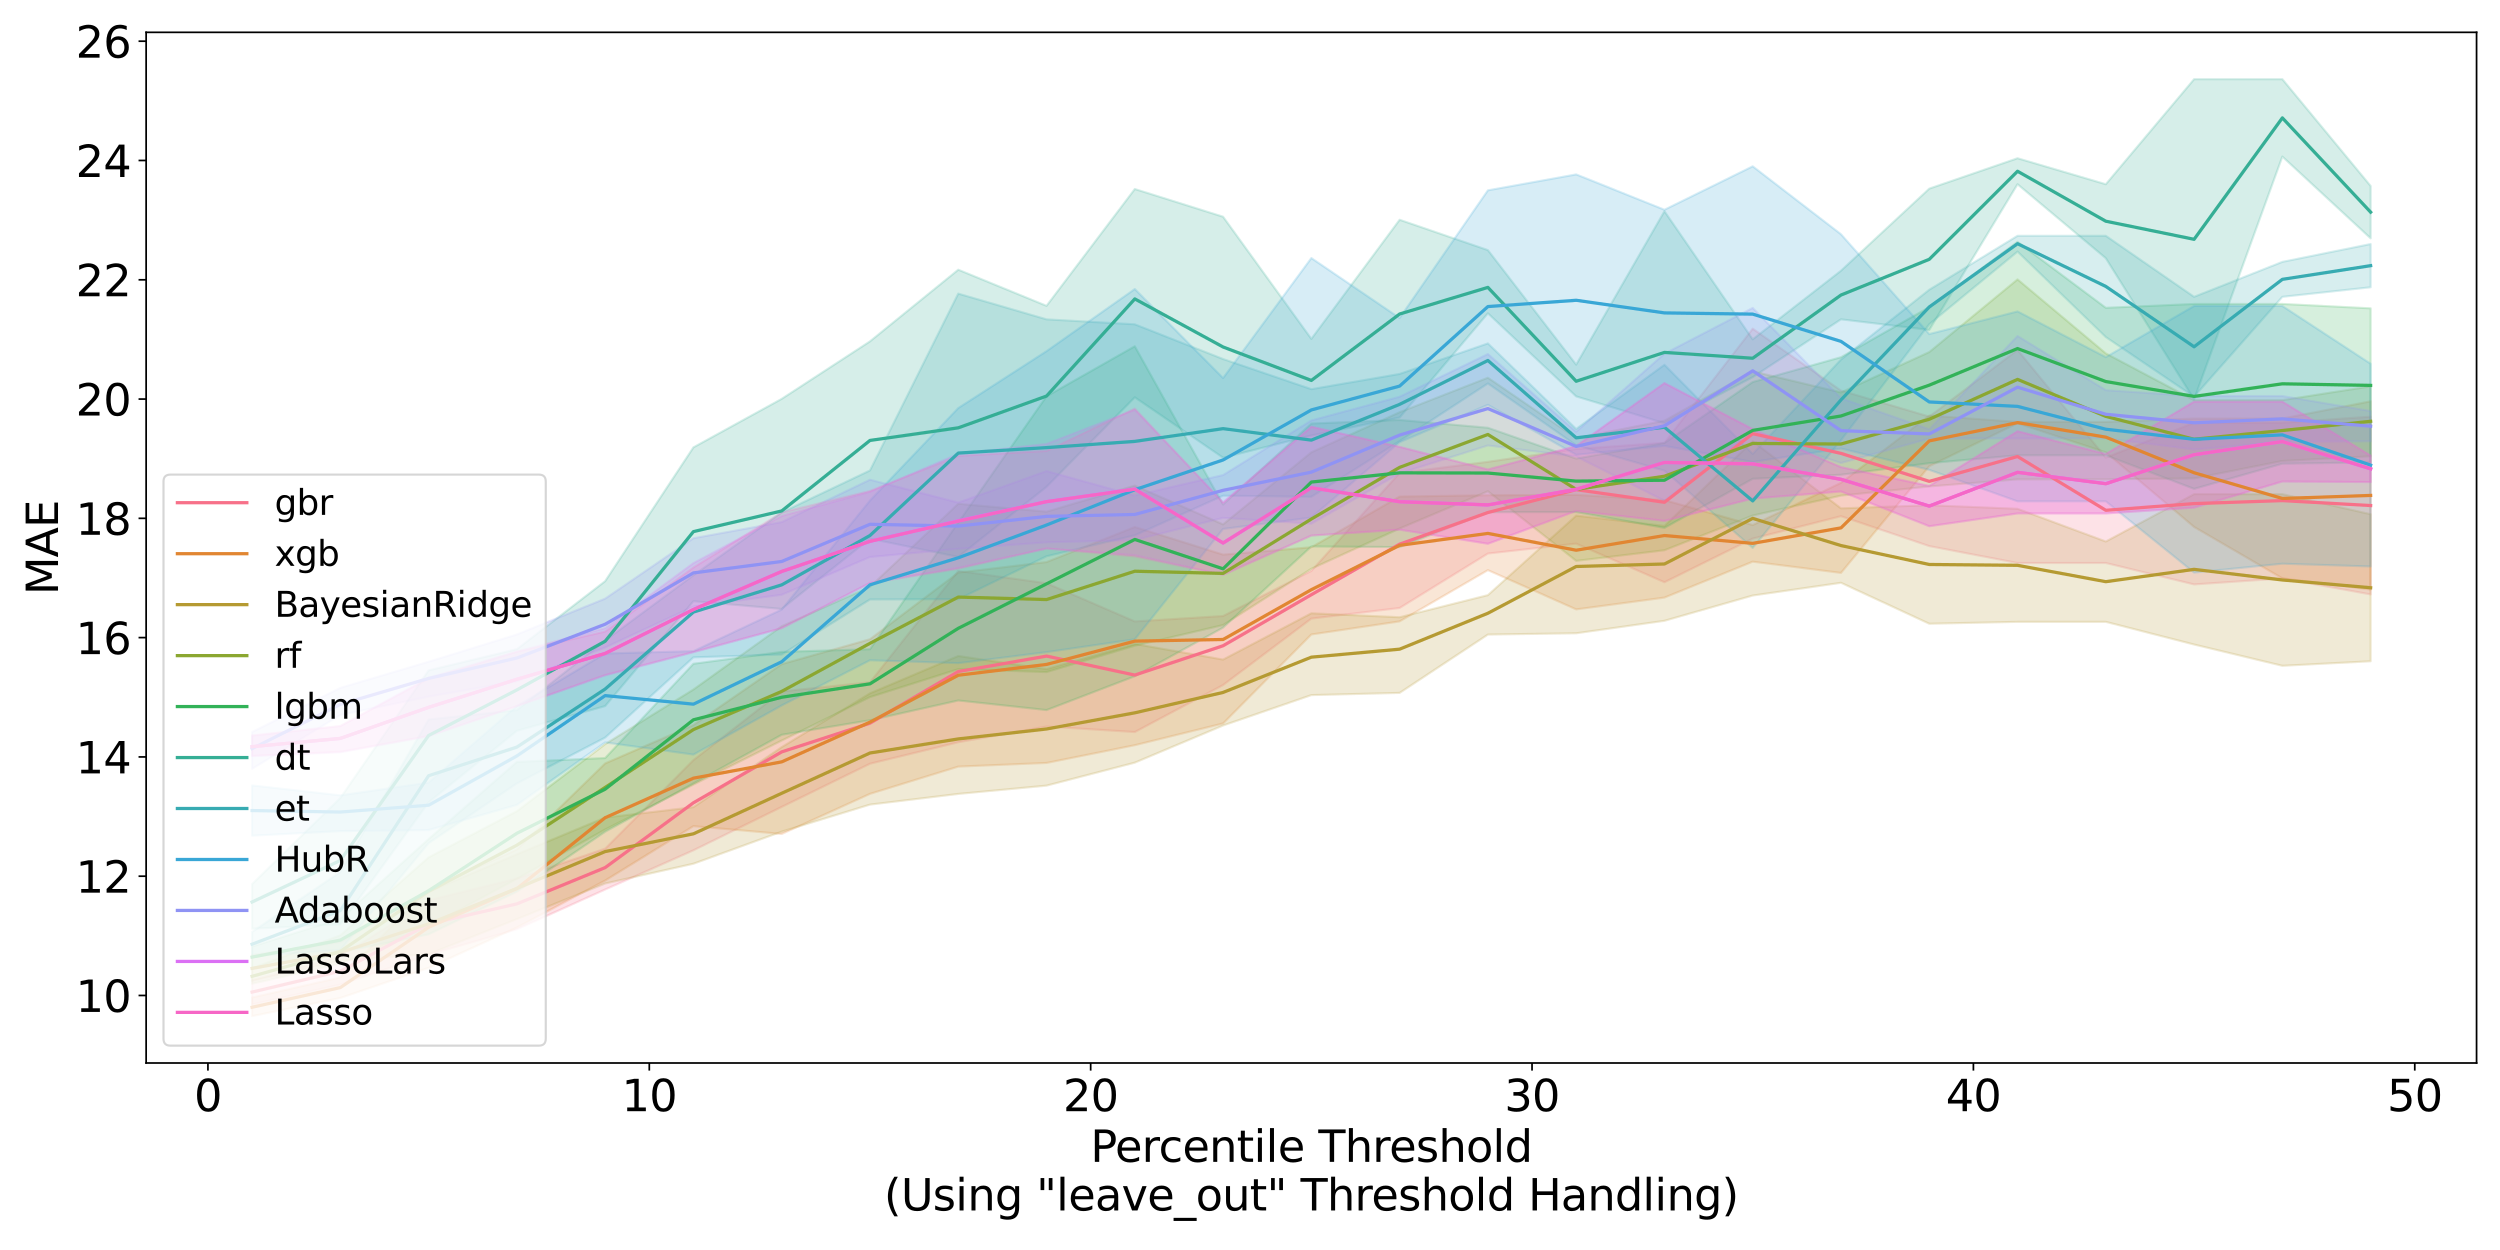 <?xml version="1.0" encoding="utf-8" standalone="no"?>
<!DOCTYPE svg PUBLIC "-//W3C//DTD SVG 1.1//EN"
  "http://www.w3.org/Graphics/SVG/1.1/DTD/svg11.dtd">
<svg xmlns:xlink="http://www.w3.org/1999/xlink" width="1152pt" height="576pt" viewBox="0 0 1152 576" xmlns="http://www.w3.org/2000/svg" version="1.1">
 <defs>
  <style type="text/css">*{stroke-linejoin: round; stroke-linecap: butt}</style>
 </defs>
 <g id="figure_1">
  <g id="patch_1">
   <path d="M 0 576 
L 1152 576 
L 1152 0 
L 0 0 
z
" style="fill: #ffffff"/>
  </g>
  <g id="axes_1">
   <g id="patch_2">
    <path d="M 67.34 489.832 
L 1141.2 489.832 
L 1141.2 14.906 
L 67.34 14.906 
z
" style="fill: #ffffff"/>
   </g>
   <g id="PolyCollection_1">
    <defs>
     <path id="md887013dc7" d="M 116.152 -124.358 
L 116.152 -113.163 
L 156.828 -122.319 
L 197.505 -136.058 
L 238.181 -147.794 
L 278.858 -166.112 
L 319.534 -184.18 
L 360.211 -204.174 
L 400.887 -224.08 
L 441.564 -233.962 
L 482.24 -241.211 
L 522.917 -238.671 
L 563.593 -260.336 
L 604.27 -290.948 
L 644.947 -295.852 
L 685.623 -320.933 
L 726.3 -325.5 
L 766.976 -307.701 
L 807.653 -327.805 
L 848.329 -338.137 
L 889.006 -324.358 
L 929.682 -316.57 
L 970.359 -316.57 
L 1011.035 -306.697 
L 1051.712 -309.447 
L 1092.388 -302.087 
L 1092.388 -383.999 
L 1092.388 -383.999 
L 1051.712 -381.197 
L 1011.035 -381.197 
L 970.359 -365.132 
L 929.682 -414.718 
L 889.006 -384.021 
L 848.329 -396.023 
L 807.653 -424.536 
L 766.976 -371.97 
L 726.3 -369.119 
L 685.623 -363.18 
L 644.947 -358.055 
L 604.27 -312.924 
L 563.593 -292.129 
L 522.917 -289.642 
L 482.24 -307.233 
L 441.564 -312.893 
L 400.887 -261.599 
L 360.211 -257.407 
L 319.534 -225.731 
L 278.858 -184.94 
L 238.181 -171.16 
L 197.505 -161.074 
L 156.828 -135.209 
L 116.152 -124.358 
z
" style="stroke: #f77189; stroke-opacity: 0.2"/>
    </defs>
    <g clip-path="url(#pbb0be6cd8e)">
     <use xlink:href="#md887013dc7" x="0" y="576" style="fill: #f77189; fill-opacity: 0.2; stroke: #f77189; stroke-opacity: 0.2"/>
    </g>
   </g>
   <g id="PolyCollection_2">
    <defs>
     <path id="m584767987c" d="M 116.152 -116.331 
L 116.152 -107.756 
L 156.828 -116.125 
L 197.505 -130.012 
L 238.181 -148.616 
L 278.858 -170.258 
L 319.534 -195.313 
L 360.211 -191.715 
L 400.887 -210.194 
L 441.564 -222.745 
L 482.24 -224.436 
L 522.917 -232.617 
L 563.593 -242.636 
L 604.27 -283.636 
L 644.947 -289.67 
L 685.623 -313.282 
L 726.3 -295.196 
L 766.976 -300.632 
L 807.653 -317.185 
L 848.329 -312.002 
L 889.006 -361.177 
L 929.682 -380.949 
L 970.359 -367.547 
L 1011.035 -333.182 
L 1051.712 -309.506 
L 1092.388 -304.336 
L 1092.388 -391.082 
L 1092.388 -391.082 
L 1051.712 -383.116 
L 1011.035 -383.116 
L 970.359 -381.577 
L 929.682 -381.577 
L 889.006 -384.502 
L 848.329 -353.506 
L 807.653 -334.061 
L 766.976 -345.551 
L 726.3 -347.982 
L 685.623 -347.779 
L 644.947 -347.178 
L 604.27 -323.818 
L 563.593 -320.421 
L 522.917 -333.166 
L 482.24 -316.982 
L 441.564 -312.14 
L 400.887 -281.44 
L 360.211 -269.961 
L 319.534 -241.896 
L 278.858 -224.207 
L 238.181 -184.566 
L 197.505 -166.017 
L 156.828 -125.616 
L 116.152 -116.331 
z
" style="stroke: #e18632; stroke-opacity: 0.2"/>
    </defs>
    <g clip-path="url(#pbb0be6cd8e)">
     <use xlink:href="#m584767987c" x="0" y="576" style="fill: #e18632; fill-opacity: 0.2; stroke: #e18632; stroke-opacity: 0.2"/>
    </g>
   </g>
   <g id="PolyCollection_3">
    <defs>
     <path id="mb9a23611b4" d="M 116.152 -135.933 
L 116.152 -123.964 
L 156.828 -133.336 
L 197.505 -136.324 
L 238.181 -152.5 
L 278.858 -168.887 
L 319.534 -177.993 
L 360.211 -192.785 
L 400.887 -205.239 
L 441.564 -210.166 
L 482.24 -213.986 
L 522.917 -224.574 
L 563.593 -241.693 
L 604.27 -255.698 
L 644.947 -256.712 
L 685.623 -283.595 
L 726.3 -284.193 
L 766.976 -289.932 
L 807.653 -301.582 
L 848.329 -307.451 
L 889.006 -288.589 
L 929.682 -289.454 
L 970.359 -289.454 
L 1011.035 -279.001 
L 1051.712 -269.205 
L 1092.388 -271.294 
L 1092.388 -339.031 
L 1092.388 -339.031 
L 1051.712 -348.289 
L 1011.035 -348.289 
L 970.359 -326.466 
L 929.682 -341.555 
L 889.006 -343.186 
L 848.329 -341.745 
L 807.653 -372.677 
L 766.976 -333.649 
L 726.3 -338.388 
L 685.623 -301.765 
L 644.947 -291.568 
L 604.27 -293.392 
L 563.593 -272.06 
L 522.917 -279.262 
L 482.24 -267.656 
L 441.564 -273.725 
L 400.887 -256.506 
L 360.211 -231.717 
L 319.534 -204.046 
L 278.858 -199.272 
L 238.181 -182.35 
L 197.505 -165.106 
L 156.828 -141.929 
L 116.152 -135.933 
z
" style="stroke: #b59a32; stroke-opacity: 0.2"/>
    </defs>
    <g clip-path="url(#pbb0be6cd8e)">
     <use xlink:href="#mb9a23611b4" x="0" y="576" style="fill: #b59a32; fill-opacity: 0.2; stroke: #b59a32; stroke-opacity: 0.2"/>
    </g>
   </g>
   <g id="PolyCollection_4">
    <defs>
     <path id="m53602c5f96" d="M 116.152 -129.808 
L 116.152 -122.686 
L 156.828 -131.999 
L 197.505 -149.146 
L 238.181 -171.01 
L 278.858 -193.765 
L 319.534 -214.473 
L 360.211 -234.764 
L 400.887 -254.787 
L 441.564 -267.653 
L 482.24 -266.304 
L 522.917 -278.468 
L 563.593 -287.981 
L 604.27 -313.933 
L 644.947 -332.477 
L 685.623 -349.626 
L 726.3 -317.558 
L 766.976 -322.449 
L 807.653 -338.448 
L 848.329 -347.629 
L 889.006 -351.845 
L 929.682 -355.112 
L 970.359 -355.112 
L 1011.035 -355.575 
L 1051.712 -363.624 
L 1092.388 -365.761 
L 1092.388 -397.977 
L 1092.388 -397.977 
L 1051.712 -391.619 
L 1011.035 -391.619 
L 970.359 -413.147 
L 929.682 -447.254 
L 889.006 -413.766 
L 848.329 -395.155 
L 807.653 -404.882 
L 766.976 -382.14 
L 726.3 -374.136 
L 685.623 -401.959 
L 644.947 -386.045 
L 604.27 -367.567 
L 563.593 -334.36 
L 522.917 -352.227 
L 482.24 -340.201 
L 441.564 -343.841 
L 400.887 -305.587 
L 360.211 -287.437 
L 319.534 -258.265 
L 278.858 -233.098 
L 238.181 -202.182 
L 197.505 -180.918 
L 156.828 -145.032 
L 116.152 -129.808 
z
" style="stroke: #8ba731; stroke-opacity: 0.2"/>
    </defs>
    <g clip-path="url(#pbb0be6cd8e)">
     <use xlink:href="#m53602c5f96" x="0" y="576" style="fill: #8ba731; fill-opacity: 0.2; stroke: #8ba731; stroke-opacity: 0.2"/>
    </g>
   </g>
   <g id="PolyCollection_5">
    <defs>
     <path id="ma2a1a79c91" d="M 116.152 -139.809 
L 116.152 -129.849 
L 156.828 -137.177 
L 197.505 -145.451 
L 238.181 -165.127 
L 278.858 -192.738 
L 319.534 -215.016 
L 360.211 -237.41 
L 400.887 -244.116 
L 441.564 -253.22 
L 482.24 -248.801 
L 522.917 -264.394 
L 563.593 -286.805 
L 604.27 -324.2 
L 644.947 -323.89 
L 685.623 -339.971 
L 726.3 -340.048 
L 766.976 -332.747 
L 807.653 -355.385 
L 848.329 -357.224 
L 889.006 -362.567 
L 929.682 -366.205 
L 970.359 -366.205 
L 1011.035 -350.735 
L 1051.712 -362.346 
L 1092.388 -362.906 
L 1092.388 -433.919 
L 1092.388 -433.919 
L 1051.712 -435.937 
L 1011.035 -435.937 
L 970.359 -434.155 
L 929.682 -464.559 
L 889.006 -434.461 
L 848.329 -411.399 
L 807.653 -399.969 
L 766.976 -371.867 
L 726.3 -364.693 
L 685.623 -378.879 
L 644.947 -382.472 
L 604.27 -380.822 
L 563.593 -343.511 
L 522.917 -416.444 
L 482.24 -393.373 
L 441.564 -335.221 
L 400.887 -276.832 
L 360.211 -275.607 
L 319.534 -270.126 
L 278.858 -226.682 
L 238.181 -224.893 
L 197.505 -189.35 
L 156.828 -152.646 
L 116.152 -139.809 
z
" style="stroke: #32b258; stroke-opacity: 0.2"/>
    </defs>
    <g clip-path="url(#pbb0be6cd8e)">
     <use xlink:href="#ma2a1a79c91" x="0" y="576" style="fill: #32b258; fill-opacity: 0.2; stroke: #32b258; stroke-opacity: 0.2"/>
    </g>
   </g>
   <g id="PolyCollection_6">
    <defs>
     <path id="mfa1f03dfea" d="M 116.152 -168.622 
L 116.152 -148.037 
L 156.828 -150.046 
L 197.505 -206.322 
L 238.181 -239.272 
L 278.858 -250.641 
L 319.534 -298.965 
L 360.211 -295.401 
L 400.887 -327.766 
L 441.564 -319.368 
L 482.24 -351.67 
L 522.917 -392.91 
L 563.593 -365.088 
L 604.27 -375.326 
L 644.947 -383.618 
L 685.623 -431.637 
L 726.3 -393.336 
L 766.976 -380.984 
L 807.653 -402.207 
L 848.329 -428.853 
L 889.006 -423.954 
L 929.682 -491.101 
L 970.359 -457.019 
L 1011.035 -391.941 
L 1051.712 -503.843 
L 1092.388 -466.176 
L 1092.388 -490.298 
L 1092.388 -490.298 
L 1051.712 -539.506 
L 1011.035 -539.506 
L 970.359 -491.101 
L 929.682 -503.074 
L 889.006 -489.069 
L 848.329 -451.254 
L 807.653 -419.635 
L 766.976 -478.673 
L 726.3 -407.971 
L 685.623 -460.743 
L 644.947 -474.724 
L 604.27 -419.837 
L 563.593 -476.135 
L 522.917 -488.897 
L 482.24 -435.06 
L 441.564 -451.713 
L 400.887 -418.692 
L 360.211 -392.2 
L 319.534 -369.853 
L 278.858 -308.204 
L 238.181 -276.858 
L 197.505 -267.113 
L 156.828 -208.293 
L 116.152 -168.622 
z
" style="stroke: #35ae95; stroke-opacity: 0.2"/>
    </defs>
    <g clip-path="url(#pbb0be6cd8e)">
     <use xlink:href="#mfa1f03dfea" x="0" y="576" style="fill: #35ae95; fill-opacity: 0.2; stroke: #35ae95; stroke-opacity: 0.2"/>
    </g>
   </g>
   <g id="PolyCollection_7">
    <defs>
     <path id="m82391787a6" d="M 116.152 -146.557 
L 116.152 -135.365 
L 156.828 -138.288 
L 197.505 -187.466 
L 238.181 -215.01 
L 278.858 -236.133 
L 319.534 -273.103 
L 360.211 -274.391 
L 400.887 -299.774 
L 441.564 -299.909 
L 482.24 -319.674 
L 522.917 -329.321 
L 563.593 -347.583 
L 604.27 -347.076 
L 644.947 -372.774 
L 685.623 -399.302 
L 726.3 -370.804 
L 766.976 -359.126 
L 807.653 -323.523 
L 848.329 -373.152 
L 889.006 -426.613 
L 929.682 -460.053 
L 970.359 -420.673 
L 1011.035 -393.177 
L 1051.712 -439.218 
L 1092.388 -443.628 
L 1092.388 -463.549 
L 1092.388 -463.549 
L 1051.712 -455.334 
L 1011.035 -439.218 
L 970.359 -467.345 
L 929.682 -467.345 
L 889.006 -442.491 
L 848.329 -410.313 
L 807.653 -366.849 
L 766.976 -407.922 
L 726.3 -378.357 
L 685.623 -417.757 
L 644.947 -403.697 
L 604.27 -396.679 
L 563.593 -410.555 
L 522.917 -426.563 
L 482.24 -428.839 
L 441.564 -440.705 
L 400.887 -359.213 
L 360.211 -339.863 
L 319.534 -310.904 
L 278.858 -280.84 
L 238.181 -248.76 
L 197.505 -244.481 
L 156.828 -174.168 
L 116.152 -146.557 
z
" style="stroke: #37abb2; stroke-opacity: 0.2"/>
    </defs>
    <g clip-path="url(#pbb0be6cd8e)">
     <use xlink:href="#m82391787a6" x="0" y="576" style="fill: #37abb2; fill-opacity: 0.2; stroke: #37abb2; stroke-opacity: 0.2"/>
    </g>
   </g>
   <g id="PolyCollection_8">
    <defs>
     <path id="m8546b76653" d="M 116.152 -214.077 
L 116.152 -190.916 
L 156.828 -193.04 
L 197.505 -193.509 
L 238.181 -205.122 
L 278.858 -233.882 
L 319.534 -228.276 
L 360.211 -250.933 
L 400.887 -271.753 
L 441.564 -270.423 
L 482.24 -275.495 
L 522.917 -281.422 
L 563.593 -332.271 
L 604.27 -337.514 
L 644.947 -372.227 
L 685.623 -389.463 
L 726.3 -366.43 
L 766.976 -370.528 
L 807.653 -363.141 
L 848.329 -369.334 
L 889.006 -359.491 
L 929.682 -344.99 
L 970.359 -344.99 
L 1011.035 -312.161 
L 1051.712 -316.247 
L 1092.388 -314.972 
L 1092.388 -408.378 
L 1092.388 -408.378 
L 1051.712 -434.991 
L 1011.035 -434.991 
L 970.359 -411.419 
L 929.682 -432.494 
L 889.006 -422.062 
L 848.329 -468.052 
L 807.653 -499.357 
L 766.976 -479.342 
L 726.3 -495.628 
L 685.623 -488.295 
L 644.947 -429.45 
L 604.27 -457.083 
L 563.593 -401.783 
L 522.917 -442.808 
L 482.24 -414.178 
L 441.564 -387.952 
L 400.887 -345.347 
L 360.211 -295.106 
L 319.534 -275.936 
L 278.858 -274.866 
L 238.181 -250.623 
L 197.505 -215.376 
L 156.828 -209.494 
L 116.152 -214.077 
z
" style="stroke: #39a7d6; stroke-opacity: 0.2"/>
    </defs>
    <g clip-path="url(#pbb0be6cd8e)">
     <use xlink:href="#m8546b76653" x="0" y="576" style="fill: #39a7d6; fill-opacity: 0.2; stroke: #39a7d6; stroke-opacity: 0.2"/>
    </g>
   </g>
   <g id="PolyCollection_9">
    <defs>
     <path id="mb464cc9f29" d="M 116.152 -238.675 
L 116.152 -221.704 
L 156.828 -246.525 
L 197.505 -254.992 
L 238.181 -262.067 
L 278.858 -277.648 
L 319.534 -296.516 
L 360.211 -301.936 
L 400.887 -319.327 
L 441.564 -323.104 
L 482.24 -326.091 
L 522.917 -327.128 
L 563.593 -337.389 
L 604.27 -334.67 
L 644.947 -357.852 
L 685.623 -370.73 
L 726.3 -365.662 
L 766.976 -345.275 
L 807.653 -376.159 
L 848.329 -362.638 
L 889.006 -373.9 
L 929.682 -374.009 
L 970.359 -374.009 
L 1011.035 -368.839 
L 1051.712 -372.452 
L 1092.388 -372.647 
L 1092.388 -386.571 
L 1092.388 -386.571 
L 1051.712 -393.504 
L 1011.035 -393.504 
L 970.359 -396.196 
L 929.682 -421.165 
L 889.006 -378.178 
L 848.329 -392.468 
L 807.653 -434.103 
L 766.976 -413.026 
L 726.3 -377.085 
L 685.623 -412.875 
L 644.947 -393.17 
L 604.27 -382.257 
L 563.593 -357.091 
L 522.917 -347.666 
L 482.24 -358.954 
L 441.564 -344.38 
L 400.887 -354.948 
L 360.211 -335.407 
L 319.534 -327.987 
L 278.858 -300.148 
L 238.181 -283.64 
L 197.505 -271.086 
L 156.828 -259.035 
L 116.152 -238.675 
z
" style="stroke: #8f93f4; stroke-opacity: 0.2"/>
    </defs>
    <g clip-path="url(#pbb0be6cd8e)">
     <use xlink:href="#mb464cc9f29" x="0" y="576" style="fill: #8f93f4; fill-opacity: 0.2; stroke: #8f93f4; stroke-opacity: 0.2"/>
    </g>
   </g>
   <g id="PolyCollection_10">
    <defs>
     <path id="me9ca79663d" d="M 116.152 -236.92 
L 116.152 -227.598 
L 156.828 -229.314 
L 197.505 -236.748 
L 238.181 -250.607 
L 278.858 -264.747 
L 319.534 -275.416 
L 360.211 -286.518 
L 400.887 -307.377 
L 441.564 -314.339 
L 482.24 -323.24 
L 522.917 -320.185 
L 563.593 -311.126 
L 604.27 -329.223 
L 644.947 -331.931 
L 685.623 -325.416 
L 726.3 -340.534 
L 766.976 -335.954 
L 807.653 -346.296 
L 848.329 -349.574 
L 889.006 -333.527 
L 929.682 -339.415 
L 970.359 -339.415 
L 1011.035 -342.024 
L 1051.712 -354.113 
L 1092.388 -353.835 
L 1092.388 -366.022 
L 1092.388 -366.022 
L 1051.712 -390.917 
L 1011.035 -390.917 
L 970.359 -366.88 
L 929.682 -377.302 
L 889.006 -352.08 
L 848.329 -360.737 
L 807.653 -378.252 
L 766.976 -399.478 
L 726.3 -370.478 
L 685.623 -359.649 
L 644.947 -370.095 
L 604.27 -379.357 
L 563.593 -344.527 
L 522.917 -387.187 
L 482.24 -371.424 
L 441.564 -366.869 
L 400.887 -349.355 
L 360.211 -338.191 
L 319.534 -316.517 
L 278.858 -286.542 
L 238.181 -275.718 
L 197.505 -263.701 
L 156.828 -241.389 
L 116.152 -236.92 
z
" style="stroke: #db70f4; stroke-opacity: 0.2"/>
    </defs>
    <g clip-path="url(#pbb0be6cd8e)">
     <use xlink:href="#me9ca79663d" x="0" y="576" style="fill: #db70f4; fill-opacity: 0.2; stroke: #db70f4; stroke-opacity: 0.2"/>
    </g>
   </g>
   <g id="PolyCollection_11">
    <defs>
     <path id="m8160e36482" d="M 116.152 -237.163 
L 116.152 -227.715 
L 156.828 -229.63 
L 197.505 -236.878 
L 238.181 -250.614 
L 278.858 -264.973 
L 319.534 -275.578 
L 360.211 -286.528 
L 400.887 -307.344 
L 441.564 -313.916 
L 482.24 -323.245 
L 522.917 -319.594 
L 563.593 -311.098 
L 604.27 -329.199 
L 644.947 -331.918 
L 685.623 -325.464 
L 726.3 -340.553 
L 766.976 -335.991 
L 807.653 -346.237 
L 848.329 -349.481 
L 889.006 -333.514 
L 929.682 -339.402 
L 970.359 -339.402 
L 1011.035 -342.097 
L 1051.712 -354.153 
L 1092.388 -353.873 
L 1092.388 -366.096 
L 1092.388 -366.096 
L 1051.712 -390.878 
L 1011.035 -390.878 
L 970.359 -366.769 
L 929.682 -377.264 
L 889.006 -352.071 
L 848.329 -360.731 
L 807.653 -378.242 
L 766.976 -399.454 
L 726.3 -370.413 
L 685.623 -359.696 
L 644.947 -370.055 
L 604.27 -379.348 
L 563.593 -344.372 
L 522.917 -387.728 
L 482.24 -368.209 
L 441.564 -365.895 
L 400.887 -349.761 
L 360.211 -339.847 
L 319.534 -314.478 
L 278.858 -284.971 
L 238.181 -275.696 
L 197.505 -263.219 
L 156.828 -241.472 
L 116.152 -237.163 
z
" style="stroke: #f667c6; stroke-opacity: 0.2"/>
    </defs>
    <g clip-path="url(#pbb0be6cd8e)">
     <use xlink:href="#m8160e36482" x="0" y="576" style="fill: #f667c6; fill-opacity: 0.2; stroke: #f667c6; stroke-opacity: 0.2"/>
    </g>
   </g>
   <g id="matplotlib.axis_1">
    <g id="xtick_1">
     <g id="line2d_1">
      <defs>
       <path id="m50a277a780" d="M 0 0 
L 0 3.5 
" style="stroke: #000000; stroke-width: 0.8"/>
      </defs>
      <g>
       <use xlink:href="#m50a277a780" x="95.814" y="489.832" style="stroke: #000000; stroke-width: 0.8"/>
      </g>
     </g>
     <g id="text_1">
      <!-- 0 -->
      <g transform="translate(89.451 512.029) scale(0.2 -0.2)">
       <defs>
        <path id="DejaVuSans-30" d="M 2034 4250 
Q 1547 4250 1301 3770 
Q 1056 3291 1056 2328 
Q 1056 1369 1301 889 
Q 1547 409 2034 409 
Q 2525 409 2770 889 
Q 3016 1369 3016 2328 
Q 3016 3291 2770 3770 
Q 2525 4250 2034 4250 
z
M 2034 4750 
Q 2819 4750 3233 4129 
Q 3647 3509 3647 2328 
Q 3647 1150 3233 529 
Q 2819 -91 2034 -91 
Q 1250 -91 836 529 
Q 422 1150 422 2328 
Q 422 3509 836 4129 
Q 1250 4750 2034 4750 
z
" transform="scale(0.016)"/>
       </defs>
       <use xlink:href="#DejaVuSans-30"/>
      </g>
     </g>
    </g>
    <g id="xtick_2">
     <g id="line2d_2">
      <g>
       <use xlink:href="#m50a277a780" x="299.196" y="489.832" style="stroke: #000000; stroke-width: 0.8"/>
      </g>
     </g>
     <g id="text_2">
      <!-- 10 -->
      <g transform="translate(286.471 512.029) scale(0.2 -0.2)">
       <defs>
        <path id="DejaVuSans-31" d="M 794 531 
L 1825 531 
L 1825 4091 
L 703 3866 
L 703 4441 
L 1819 4666 
L 2450 4666 
L 2450 531 
L 3481 531 
L 3481 0 
L 794 0 
L 794 531 
z
" transform="scale(0.016)"/>
       </defs>
       <use xlink:href="#DejaVuSans-31"/>
       <use xlink:href="#DejaVuSans-30" x="63.623"/>
      </g>
     </g>
    </g>
    <g id="xtick_3">
     <g id="line2d_3">
      <g>
       <use xlink:href="#m50a277a780" x="502.579" y="489.832" style="stroke: #000000; stroke-width: 0.8"/>
      </g>
     </g>
     <g id="text_3">
      <!-- 20 -->
      <g transform="translate(489.854 512.029) scale(0.2 -0.2)">
       <defs>
        <path id="DejaVuSans-32" d="M 1228 531 
L 3431 531 
L 3431 0 
L 469 0 
L 469 531 
Q 828 903 1448 1529 
Q 2069 2156 2228 2338 
Q 2531 2678 2651 2914 
Q 2772 3150 2772 3378 
Q 2772 3750 2511 3984 
Q 2250 4219 1831 4219 
Q 1534 4219 1204 4116 
Q 875 4013 500 3803 
L 500 4441 
Q 881 4594 1212 4672 
Q 1544 4750 1819 4750 
Q 2544 4750 2975 4387 
Q 3406 4025 3406 3419 
Q 3406 3131 3298 2873 
Q 3191 2616 2906 2266 
Q 2828 2175 2409 1742 
Q 1991 1309 1228 531 
z
" transform="scale(0.016)"/>
       </defs>
       <use xlink:href="#DejaVuSans-32"/>
       <use xlink:href="#DejaVuSans-30" x="63.623"/>
      </g>
     </g>
    </g>
    <g id="xtick_4">
     <g id="line2d_4">
      <g>
       <use xlink:href="#m50a277a780" x="705.961" y="489.832" style="stroke: #000000; stroke-width: 0.8"/>
      </g>
     </g>
     <g id="text_4">
      <!-- 30 -->
      <g transform="translate(693.236 512.029) scale(0.2 -0.2)">
       <defs>
        <path id="DejaVuSans-33" d="M 2597 2516 
Q 3050 2419 3304 2112 
Q 3559 1806 3559 1356 
Q 3559 666 3084 287 
Q 2609 -91 1734 -91 
Q 1441 -91 1130 -33 
Q 819 25 488 141 
L 488 750 
Q 750 597 1062 519 
Q 1375 441 1716 441 
Q 2309 441 2620 675 
Q 2931 909 2931 1356 
Q 2931 1769 2642 2001 
Q 2353 2234 1838 2234 
L 1294 2234 
L 1294 2753 
L 1863 2753 
Q 2328 2753 2575 2939 
Q 2822 3125 2822 3475 
Q 2822 3834 2567 4026 
Q 2313 4219 1838 4219 
Q 1578 4219 1281 4162 
Q 984 4106 628 3988 
L 628 4550 
Q 988 4650 1302 4700 
Q 1616 4750 1894 4750 
Q 2613 4750 3031 4423 
Q 3450 4097 3450 3541 
Q 3450 3153 3228 2886 
Q 3006 2619 2597 2516 
z
" transform="scale(0.016)"/>
       </defs>
       <use xlink:href="#DejaVuSans-33"/>
       <use xlink:href="#DejaVuSans-30" x="63.623"/>
      </g>
     </g>
    </g>
    <g id="xtick_5">
     <g id="line2d_5">
      <g>
       <use xlink:href="#m50a277a780" x="909.344" y="489.832" style="stroke: #000000; stroke-width: 0.8"/>
      </g>
     </g>
     <g id="text_5">
      <!-- 40 -->
      <g transform="translate(896.619 512.029) scale(0.2 -0.2)">
       <defs>
        <path id="DejaVuSans-34" d="M 2419 4116 
L 825 1625 
L 2419 1625 
L 2419 4116 
z
M 2253 4666 
L 3047 4666 
L 3047 1625 
L 3713 1625 
L 3713 1100 
L 3047 1100 
L 3047 0 
L 2419 0 
L 2419 1100 
L 313 1100 
L 313 1709 
L 2253 4666 
z
" transform="scale(0.016)"/>
       </defs>
       <use xlink:href="#DejaVuSans-34"/>
       <use xlink:href="#DejaVuSans-30" x="63.623"/>
      </g>
     </g>
    </g>
    <g id="xtick_6">
     <g id="line2d_6">
      <g>
       <use xlink:href="#m50a277a780" x="1112.726" y="489.832" style="stroke: #000000; stroke-width: 0.8"/>
      </g>
     </g>
     <g id="text_6">
      <!-- 50 -->
      <g transform="translate(1100.001 512.029) scale(0.2 -0.2)">
       <defs>
        <path id="DejaVuSans-35" d="M 691 4666 
L 3169 4666 
L 3169 4134 
L 1269 4134 
L 1269 2991 
Q 1406 3038 1543 3061 
Q 1681 3084 1819 3084 
Q 2600 3084 3056 2656 
Q 3513 2228 3513 1497 
Q 3513 744 3044 326 
Q 2575 -91 1722 -91 
Q 1428 -91 1123 -41 
Q 819 9 494 109 
L 494 744 
Q 775 591 1075 516 
Q 1375 441 1709 441 
Q 2250 441 2565 725 
Q 2881 1009 2881 1497 
Q 2881 1984 2565 2268 
Q 2250 2553 1709 2553 
Q 1456 2553 1204 2497 
Q 953 2441 691 2322 
L 691 4666 
z
" transform="scale(0.016)"/>
       </defs>
       <use xlink:href="#DejaVuSans-35"/>
       <use xlink:href="#DejaVuSans-30" x="63.623"/>
      </g>
     </g>
    </g>
    <g id="text_7">
     <!-- Percentile Threshold -->
     <g transform="translate(502.49 535.385) scale(0.2 -0.2)">
      <defs>
       <path id="DejaVuSans-50" d="M 1259 4147 
L 1259 2394 
L 2053 2394 
Q 2494 2394 2734 2622 
Q 2975 2850 2975 3272 
Q 2975 3691 2734 3919 
Q 2494 4147 2053 4147 
L 1259 4147 
z
M 628 4666 
L 2053 4666 
Q 2838 4666 3239 4311 
Q 3641 3956 3641 3272 
Q 3641 2581 3239 2228 
Q 2838 1875 2053 1875 
L 1259 1875 
L 1259 0 
L 628 0 
L 628 4666 
z
" transform="scale(0.016)"/>
       <path id="DejaVuSans-65" d="M 3597 1894 
L 3597 1613 
L 953 1613 
Q 991 1019 1311 708 
Q 1631 397 2203 397 
Q 2534 397 2845 478 
Q 3156 559 3463 722 
L 3463 178 
Q 3153 47 2828 -22 
Q 2503 -91 2169 -91 
Q 1331 -91 842 396 
Q 353 884 353 1716 
Q 353 2575 817 3079 
Q 1281 3584 2069 3584 
Q 2775 3584 3186 3129 
Q 3597 2675 3597 1894 
z
M 3022 2063 
Q 3016 2534 2758 2815 
Q 2500 3097 2075 3097 
Q 1594 3097 1305 2825 
Q 1016 2553 972 2059 
L 3022 2063 
z
" transform="scale(0.016)"/>
       <path id="DejaVuSans-72" d="M 2631 2963 
Q 2534 3019 2420 3045 
Q 2306 3072 2169 3072 
Q 1681 3072 1420 2755 
Q 1159 2438 1159 1844 
L 1159 0 
L 581 0 
L 581 3500 
L 1159 3500 
L 1159 2956 
Q 1341 3275 1631 3429 
Q 1922 3584 2338 3584 
Q 2397 3584 2469 3576 
Q 2541 3569 2628 3553 
L 2631 2963 
z
" transform="scale(0.016)"/>
       <path id="DejaVuSans-63" d="M 3122 3366 
L 3122 2828 
Q 2878 2963 2633 3030 
Q 2388 3097 2138 3097 
Q 1578 3097 1268 2742 
Q 959 2388 959 1747 
Q 959 1106 1268 751 
Q 1578 397 2138 397 
Q 2388 397 2633 464 
Q 2878 531 3122 666 
L 3122 134 
Q 2881 22 2623 -34 
Q 2366 -91 2075 -91 
Q 1284 -91 818 406 
Q 353 903 353 1747 
Q 353 2603 823 3093 
Q 1294 3584 2113 3584 
Q 2378 3584 2631 3529 
Q 2884 3475 3122 3366 
z
" transform="scale(0.016)"/>
       <path id="DejaVuSans-6e" d="M 3513 2113 
L 3513 0 
L 2938 0 
L 2938 2094 
Q 2938 2591 2744 2837 
Q 2550 3084 2163 3084 
Q 1697 3084 1428 2787 
Q 1159 2491 1159 1978 
L 1159 0 
L 581 0 
L 581 3500 
L 1159 3500 
L 1159 2956 
Q 1366 3272 1645 3428 
Q 1925 3584 2291 3584 
Q 2894 3584 3203 3211 
Q 3513 2838 3513 2113 
z
" transform="scale(0.016)"/>
       <path id="DejaVuSans-74" d="M 1172 4494 
L 1172 3500 
L 2356 3500 
L 2356 3053 
L 1172 3053 
L 1172 1153 
Q 1172 725 1289 603 
Q 1406 481 1766 481 
L 2356 481 
L 2356 0 
L 1766 0 
Q 1100 0 847 248 
Q 594 497 594 1153 
L 594 3053 
L 172 3053 
L 172 3500 
L 594 3500 
L 594 4494 
L 1172 4494 
z
" transform="scale(0.016)"/>
       <path id="DejaVuSans-69" d="M 603 3500 
L 1178 3500 
L 1178 0 
L 603 0 
L 603 3500 
z
M 603 4863 
L 1178 4863 
L 1178 4134 
L 603 4134 
L 603 4863 
z
" transform="scale(0.016)"/>
       <path id="DejaVuSans-6c" d="M 603 4863 
L 1178 4863 
L 1178 0 
L 603 0 
L 603 4863 
z
" transform="scale(0.016)"/>
       <path id="DejaVuSans-20" transform="scale(0.016)"/>
       <path id="DejaVuSans-54" d="M -19 4666 
L 3928 4666 
L 3928 4134 
L 2272 4134 
L 2272 0 
L 1638 0 
L 1638 4134 
L -19 4134 
L -19 4666 
z
" transform="scale(0.016)"/>
       <path id="DejaVuSans-68" d="M 3513 2113 
L 3513 0 
L 2938 0 
L 2938 2094 
Q 2938 2591 2744 2837 
Q 2550 3084 2163 3084 
Q 1697 3084 1428 2787 
Q 1159 2491 1159 1978 
L 1159 0 
L 581 0 
L 581 4863 
L 1159 4863 
L 1159 2956 
Q 1366 3272 1645 3428 
Q 1925 3584 2291 3584 
Q 2894 3584 3203 3211 
Q 3513 2838 3513 2113 
z
" transform="scale(0.016)"/>
       <path id="DejaVuSans-73" d="M 2834 3397 
L 2834 2853 
Q 2591 2978 2328 3040 
Q 2066 3103 1784 3103 
Q 1356 3103 1142 2972 
Q 928 2841 928 2578 
Q 928 2378 1081 2264 
Q 1234 2150 1697 2047 
L 1894 2003 
Q 2506 1872 2764 1633 
Q 3022 1394 3022 966 
Q 3022 478 2636 193 
Q 2250 -91 1575 -91 
Q 1294 -91 989 -36 
Q 684 19 347 128 
L 347 722 
Q 666 556 975 473 
Q 1284 391 1588 391 
Q 1994 391 2212 530 
Q 2431 669 2431 922 
Q 2431 1156 2273 1281 
Q 2116 1406 1581 1522 
L 1381 1569 
Q 847 1681 609 1914 
Q 372 2147 372 2553 
Q 372 3047 722 3315 
Q 1072 3584 1716 3584 
Q 2034 3584 2315 3537 
Q 2597 3491 2834 3397 
z
" transform="scale(0.016)"/>
       <path id="DejaVuSans-6f" d="M 1959 3097 
Q 1497 3097 1228 2736 
Q 959 2375 959 1747 
Q 959 1119 1226 758 
Q 1494 397 1959 397 
Q 2419 397 2687 759 
Q 2956 1122 2956 1747 
Q 2956 2369 2687 2733 
Q 2419 3097 1959 3097 
z
M 1959 3584 
Q 2709 3584 3137 3096 
Q 3566 2609 3566 1747 
Q 3566 888 3137 398 
Q 2709 -91 1959 -91 
Q 1206 -91 779 398 
Q 353 888 353 1747 
Q 353 2609 779 3096 
Q 1206 3584 1959 3584 
z
" transform="scale(0.016)"/>
       <path id="DejaVuSans-64" d="M 2906 2969 
L 2906 4863 
L 3481 4863 
L 3481 0 
L 2906 0 
L 2906 525 
Q 2725 213 2448 61 
Q 2172 -91 1784 -91 
Q 1150 -91 751 415 
Q 353 922 353 1747 
Q 353 2572 751 3078 
Q 1150 3584 1784 3584 
Q 2172 3584 2448 3432 
Q 2725 3281 2906 2969 
z
M 947 1747 
Q 947 1113 1208 752 
Q 1469 391 1925 391 
Q 2381 391 2643 752 
Q 2906 1113 2906 1747 
Q 2906 2381 2643 2742 
Q 2381 3103 1925 3103 
Q 1469 3103 1208 2742 
Q 947 2381 947 1747 
z
" transform="scale(0.016)"/>
      </defs>
      <use xlink:href="#DejaVuSans-50"/>
      <use xlink:href="#DejaVuSans-65" x="56.678"/>
      <use xlink:href="#DejaVuSans-72" x="118.201"/>
      <use xlink:href="#DejaVuSans-63" x="157.064"/>
      <use xlink:href="#DejaVuSans-65" x="212.045"/>
      <use xlink:href="#DejaVuSans-6e" x="273.568"/>
      <use xlink:href="#DejaVuSans-74" x="336.947"/>
      <use xlink:href="#DejaVuSans-69" x="376.156"/>
      <use xlink:href="#DejaVuSans-6c" x="403.939"/>
      <use xlink:href="#DejaVuSans-65" x="431.723"/>
      <use xlink:href="#DejaVuSans-20" x="493.246"/>
      <use xlink:href="#DejaVuSans-54" x="525.033"/>
      <use xlink:href="#DejaVuSans-68" x="586.117"/>
      <use xlink:href="#DejaVuSans-72" x="649.496"/>
      <use xlink:href="#DejaVuSans-65" x="688.359"/>
      <use xlink:href="#DejaVuSans-73" x="749.883"/>
      <use xlink:href="#DejaVuSans-68" x="801.982"/>
      <use xlink:href="#DejaVuSans-6f" x="865.361"/>
      <use xlink:href="#DejaVuSans-6c" x="926.543"/>
      <use xlink:href="#DejaVuSans-64" x="954.326"/>
     </g>
     <!-- (Using "leave_out" Threshold Handling) -->
     <g transform="translate(407.379 557.781) scale(0.2 -0.2)">
      <defs>
       <path id="DejaVuSans-28" d="M 1984 4856 
Q 1566 4138 1362 3434 
Q 1159 2731 1159 2009 
Q 1159 1288 1364 580 
Q 1569 -128 1984 -844 
L 1484 -844 
Q 1016 -109 783 600 
Q 550 1309 550 2009 
Q 550 2706 781 3412 
Q 1013 4119 1484 4856 
L 1984 4856 
z
" transform="scale(0.016)"/>
       <path id="DejaVuSans-55" d="M 556 4666 
L 1191 4666 
L 1191 1831 
Q 1191 1081 1462 751 
Q 1734 422 2344 422 
Q 2950 422 3222 751 
Q 3494 1081 3494 1831 
L 3494 4666 
L 4128 4666 
L 4128 1753 
Q 4128 841 3676 375 
Q 3225 -91 2344 -91 
Q 1459 -91 1007 375 
Q 556 841 556 1753 
L 556 4666 
z
" transform="scale(0.016)"/>
       <path id="DejaVuSans-67" d="M 2906 1791 
Q 2906 2416 2648 2759 
Q 2391 3103 1925 3103 
Q 1463 3103 1205 2759 
Q 947 2416 947 1791 
Q 947 1169 1205 825 
Q 1463 481 1925 481 
Q 2391 481 2648 825 
Q 2906 1169 2906 1791 
z
M 3481 434 
Q 3481 -459 3084 -895 
Q 2688 -1331 1869 -1331 
Q 1566 -1331 1297 -1286 
Q 1028 -1241 775 -1147 
L 775 -588 
Q 1028 -725 1275 -790 
Q 1522 -856 1778 -856 
Q 2344 -856 2625 -561 
Q 2906 -266 2906 331 
L 2906 616 
Q 2728 306 2450 153 
Q 2172 0 1784 0 
Q 1141 0 747 490 
Q 353 981 353 1791 
Q 353 2603 747 3093 
Q 1141 3584 1784 3584 
Q 2172 3584 2450 3431 
Q 2728 3278 2906 2969 
L 2906 3500 
L 3481 3500 
L 3481 434 
z
" transform="scale(0.016)"/>
       <path id="DejaVuSans-22" d="M 1147 4666 
L 1147 2931 
L 616 2931 
L 616 4666 
L 1147 4666 
z
M 2328 4666 
L 2328 2931 
L 1797 2931 
L 1797 4666 
L 2328 4666 
z
" transform="scale(0.016)"/>
       <path id="DejaVuSans-61" d="M 2194 1759 
Q 1497 1759 1228 1600 
Q 959 1441 959 1056 
Q 959 750 1161 570 
Q 1363 391 1709 391 
Q 2188 391 2477 730 
Q 2766 1069 2766 1631 
L 2766 1759 
L 2194 1759 
z
M 3341 1997 
L 3341 0 
L 2766 0 
L 2766 531 
Q 2569 213 2275 61 
Q 1981 -91 1556 -91 
Q 1019 -91 701 211 
Q 384 513 384 1019 
Q 384 1609 779 1909 
Q 1175 2209 1959 2209 
L 2766 2209 
L 2766 2266 
Q 2766 2663 2505 2880 
Q 2244 3097 1772 3097 
Q 1472 3097 1187 3025 
Q 903 2953 641 2809 
L 641 3341 
Q 956 3463 1253 3523 
Q 1550 3584 1831 3584 
Q 2591 3584 2966 3190 
Q 3341 2797 3341 1997 
z
" transform="scale(0.016)"/>
       <path id="DejaVuSans-76" d="M 191 3500 
L 800 3500 
L 1894 563 
L 2988 3500 
L 3597 3500 
L 2284 0 
L 1503 0 
L 191 3500 
z
" transform="scale(0.016)"/>
       <path id="DejaVuSans-5f" d="M 3263 -1063 
L 3263 -1509 
L -63 -1509 
L -63 -1063 
L 3263 -1063 
z
" transform="scale(0.016)"/>
       <path id="DejaVuSans-75" d="M 544 1381 
L 544 3500 
L 1119 3500 
L 1119 1403 
Q 1119 906 1312 657 
Q 1506 409 1894 409 
Q 2359 409 2629 706 
Q 2900 1003 2900 1516 
L 2900 3500 
L 3475 3500 
L 3475 0 
L 2900 0 
L 2900 538 
Q 2691 219 2414 64 
Q 2138 -91 1772 -91 
Q 1169 -91 856 284 
Q 544 659 544 1381 
z
M 1991 3584 
L 1991 3584 
z
" transform="scale(0.016)"/>
       <path id="DejaVuSans-48" d="M 628 4666 
L 1259 4666 
L 1259 2753 
L 3553 2753 
L 3553 4666 
L 4184 4666 
L 4184 0 
L 3553 0 
L 3553 2222 
L 1259 2222 
L 1259 0 
L 628 0 
L 628 4666 
z
" transform="scale(0.016)"/>
       <path id="DejaVuSans-29" d="M 513 4856 
L 1013 4856 
Q 1481 4119 1714 3412 
Q 1947 2706 1947 2009 
Q 1947 1309 1714 600 
Q 1481 -109 1013 -844 
L 513 -844 
Q 928 -128 1133 580 
Q 1338 1288 1338 2009 
Q 1338 2731 1133 3434 
Q 928 4138 513 4856 
z
" transform="scale(0.016)"/>
      </defs>
      <use xlink:href="#DejaVuSans-28"/>
      <use xlink:href="#DejaVuSans-55" x="39.014"/>
      <use xlink:href="#DejaVuSans-73" x="112.207"/>
      <use xlink:href="#DejaVuSans-69" x="164.307"/>
      <use xlink:href="#DejaVuSans-6e" x="192.09"/>
      <use xlink:href="#DejaVuSans-67" x="255.469"/>
      <use xlink:href="#DejaVuSans-20" x="318.945"/>
      <use xlink:href="#DejaVuSans-22" x="350.732"/>
      <use xlink:href="#DejaVuSans-6c" x="396.729"/>
      <use xlink:href="#DejaVuSans-65" x="424.512"/>
      <use xlink:href="#DejaVuSans-61" x="486.035"/>
      <use xlink:href="#DejaVuSans-76" x="547.314"/>
      <use xlink:href="#DejaVuSans-65" x="606.494"/>
      <use xlink:href="#DejaVuSans-5f" x="668.018"/>
      <use xlink:href="#DejaVuSans-6f" x="718.018"/>
      <use xlink:href="#DejaVuSans-75" x="779.199"/>
      <use xlink:href="#DejaVuSans-74" x="842.578"/>
      <use xlink:href="#DejaVuSans-22" x="881.787"/>
      <use xlink:href="#DejaVuSans-20" x="927.783"/>
      <use xlink:href="#DejaVuSans-54" x="959.57"/>
      <use xlink:href="#DejaVuSans-68" x="1020.654"/>
      <use xlink:href="#DejaVuSans-72" x="1084.033"/>
      <use xlink:href="#DejaVuSans-65" x="1122.896"/>
      <use xlink:href="#DejaVuSans-73" x="1184.42"/>
      <use xlink:href="#DejaVuSans-68" x="1236.52"/>
      <use xlink:href="#DejaVuSans-6f" x="1299.898"/>
      <use xlink:href="#DejaVuSans-6c" x="1361.08"/>
      <use xlink:href="#DejaVuSans-64" x="1388.863"/>
      <use xlink:href="#DejaVuSans-20" x="1452.34"/>
      <use xlink:href="#DejaVuSans-48" x="1484.127"/>
      <use xlink:href="#DejaVuSans-61" x="1559.322"/>
      <use xlink:href="#DejaVuSans-6e" x="1620.602"/>
      <use xlink:href="#DejaVuSans-64" x="1683.98"/>
      <use xlink:href="#DejaVuSans-6c" x="1747.457"/>
      <use xlink:href="#DejaVuSans-69" x="1775.24"/>
      <use xlink:href="#DejaVuSans-6e" x="1803.023"/>
      <use xlink:href="#DejaVuSans-67" x="1866.402"/>
      <use xlink:href="#DejaVuSans-29" x="1929.879"/>
     </g>
    </g>
   </g>
   <g id="matplotlib.axis_2">
    <g id="ytick_1">
     <g id="line2d_7">
      <defs>
       <path id="mbe5f5b13e9" d="M 0 0 
L -3.5 0 
" style="stroke: #000000; stroke-width: 0.8"/>
      </defs>
      <g>
       <use xlink:href="#mbe5f5b13e9" x="67.34" y="458.711" style="stroke: #000000; stroke-width: 0.8"/>
      </g>
     </g>
     <g id="text_8">
      <!-- 10 -->
      <g transform="translate(34.89 466.309) scale(0.2 -0.2)">
       <use xlink:href="#DejaVuSans-31"/>
       <use xlink:href="#DejaVuSans-30" x="63.623"/>
      </g>
     </g>
    </g>
    <g id="ytick_2">
     <g id="line2d_8">
      <g>
       <use xlink:href="#mbe5f5b13e9" x="67.34" y="403.746" style="stroke: #000000; stroke-width: 0.8"/>
      </g>
     </g>
     <g id="text_9">
      <!-- 12 -->
      <g transform="translate(34.89 411.344) scale(0.2 -0.2)">
       <use xlink:href="#DejaVuSans-31"/>
       <use xlink:href="#DejaVuSans-32" x="63.623"/>
      </g>
     </g>
    </g>
    <g id="ytick_3">
     <g id="line2d_9">
      <g>
       <use xlink:href="#mbe5f5b13e9" x="67.34" y="348.781" style="stroke: #000000; stroke-width: 0.8"/>
      </g>
     </g>
     <g id="text_10">
      <!-- 14 -->
      <g transform="translate(34.89 356.379) scale(0.2 -0.2)">
       <use xlink:href="#DejaVuSans-31"/>
       <use xlink:href="#DejaVuSans-34" x="63.623"/>
      </g>
     </g>
    </g>
    <g id="ytick_4">
     <g id="line2d_10">
      <g>
       <use xlink:href="#mbe5f5b13e9" x="67.34" y="293.816" style="stroke: #000000; stroke-width: 0.8"/>
      </g>
     </g>
     <g id="text_11">
      <!-- 16 -->
      <g transform="translate(34.89 301.414) scale(0.2 -0.2)">
       <defs>
        <path id="DejaVuSans-36" d="M 2113 2584 
Q 1688 2584 1439 2293 
Q 1191 2003 1191 1497 
Q 1191 994 1439 701 
Q 1688 409 2113 409 
Q 2538 409 2786 701 
Q 3034 994 3034 1497 
Q 3034 2003 2786 2293 
Q 2538 2584 2113 2584 
z
M 3366 4563 
L 3366 3988 
Q 3128 4100 2886 4159 
Q 2644 4219 2406 4219 
Q 1781 4219 1451 3797 
Q 1122 3375 1075 2522 
Q 1259 2794 1537 2939 
Q 1816 3084 2150 3084 
Q 2853 3084 3261 2657 
Q 3669 2231 3669 1497 
Q 3669 778 3244 343 
Q 2819 -91 2113 -91 
Q 1303 -91 875 529 
Q 447 1150 447 2328 
Q 447 3434 972 4092 
Q 1497 4750 2381 4750 
Q 2619 4750 2861 4703 
Q 3103 4656 3366 4563 
z
" transform="scale(0.016)"/>
       </defs>
       <use xlink:href="#DejaVuSans-31"/>
       <use xlink:href="#DejaVuSans-36" x="63.623"/>
      </g>
     </g>
    </g>
    <g id="ytick_5">
     <g id="line2d_11">
      <g>
       <use xlink:href="#mbe5f5b13e9" x="67.34" y="238.85" style="stroke: #000000; stroke-width: 0.8"/>
      </g>
     </g>
     <g id="text_12">
      <!-- 18 -->
      <g transform="translate(34.89 246.449) scale(0.2 -0.2)">
       <defs>
        <path id="DejaVuSans-38" d="M 2034 2216 
Q 1584 2216 1326 1975 
Q 1069 1734 1069 1313 
Q 1069 891 1326 650 
Q 1584 409 2034 409 
Q 2484 409 2743 651 
Q 3003 894 3003 1313 
Q 3003 1734 2745 1975 
Q 2488 2216 2034 2216 
z
M 1403 2484 
Q 997 2584 770 2862 
Q 544 3141 544 3541 
Q 544 4100 942 4425 
Q 1341 4750 2034 4750 
Q 2731 4750 3128 4425 
Q 3525 4100 3525 3541 
Q 3525 3141 3298 2862 
Q 3072 2584 2669 2484 
Q 3125 2378 3379 2068 
Q 3634 1759 3634 1313 
Q 3634 634 3220 271 
Q 2806 -91 2034 -91 
Q 1263 -91 848 271 
Q 434 634 434 1313 
Q 434 1759 690 2068 
Q 947 2378 1403 2484 
z
M 1172 3481 
Q 1172 3119 1398 2916 
Q 1625 2713 2034 2713 
Q 2441 2713 2670 2916 
Q 2900 3119 2900 3481 
Q 2900 3844 2670 4047 
Q 2441 4250 2034 4250 
Q 1625 4250 1398 4047 
Q 1172 3844 1172 3481 
z
" transform="scale(0.016)"/>
       </defs>
       <use xlink:href="#DejaVuSans-31"/>
       <use xlink:href="#DejaVuSans-38" x="63.623"/>
      </g>
     </g>
    </g>
    <g id="ytick_6">
     <g id="line2d_12">
      <g>
       <use xlink:href="#mbe5f5b13e9" x="67.34" y="183.885" style="stroke: #000000; stroke-width: 0.8"/>
      </g>
     </g>
     <g id="text_13">
      <!-- 20 -->
      <g transform="translate(34.89 191.484) scale(0.2 -0.2)">
       <use xlink:href="#DejaVuSans-32"/>
       <use xlink:href="#DejaVuSans-30" x="63.623"/>
      </g>
     </g>
    </g>
    <g id="ytick_7">
     <g id="line2d_13">
      <g>
       <use xlink:href="#mbe5f5b13e9" x="67.34" y="128.92" style="stroke: #000000; stroke-width: 0.8"/>
      </g>
     </g>
     <g id="text_14">
      <!-- 22 -->
      <g transform="translate(34.89 136.519) scale(0.2 -0.2)">
       <use xlink:href="#DejaVuSans-32"/>
       <use xlink:href="#DejaVuSans-32" x="63.623"/>
      </g>
     </g>
    </g>
    <g id="ytick_8">
     <g id="line2d_14">
      <g>
       <use xlink:href="#mbe5f5b13e9" x="67.34" y="73.955" style="stroke: #000000; stroke-width: 0.8"/>
      </g>
     </g>
     <g id="text_15">
      <!-- 24 -->
      <g transform="translate(34.89 81.554) scale(0.2 -0.2)">
       <use xlink:href="#DejaVuSans-32"/>
       <use xlink:href="#DejaVuSans-34" x="63.623"/>
      </g>
     </g>
    </g>
    <g id="ytick_9">
     <g id="line2d_15">
      <g>
       <use xlink:href="#mbe5f5b13e9" x="67.34" y="18.99" style="stroke: #000000; stroke-width: 0.8"/>
      </g>
     </g>
     <g id="text_16">
      <!-- 26 -->
      <g transform="translate(34.89 26.588) scale(0.2 -0.2)">
       <use xlink:href="#DejaVuSans-32"/>
       <use xlink:href="#DejaVuSans-36" x="63.623"/>
      </g>
     </g>
    </g>
    <g id="text_17">
     <!-- MAE -->
     <g transform="translate(26.731 274.157) rotate(-90) scale(0.2 -0.2)">
      <defs>
       <path id="DejaVuSans-4d" d="M 628 4666 
L 1569 4666 
L 2759 1491 
L 3956 4666 
L 4897 4666 
L 4897 0 
L 4281 0 
L 4281 4097 
L 3078 897 
L 2444 897 
L 1241 4097 
L 1241 0 
L 628 0 
L 628 4666 
z
" transform="scale(0.016)"/>
       <path id="DejaVuSans-41" d="M 2188 4044 
L 1331 1722 
L 3047 1722 
L 2188 4044 
z
M 1831 4666 
L 2547 4666 
L 4325 0 
L 3669 0 
L 3244 1197 
L 1141 1197 
L 716 0 
L 50 0 
L 1831 4666 
z
" transform="scale(0.016)"/>
       <path id="DejaVuSans-45" d="M 628 4666 
L 3578 4666 
L 3578 4134 
L 1259 4134 
L 1259 2753 
L 3481 2753 
L 3481 2222 
L 1259 2222 
L 1259 531 
L 3634 531 
L 3634 0 
L 628 0 
L 628 4666 
z
" transform="scale(0.016)"/>
      </defs>
      <use xlink:href="#DejaVuSans-4d"/>
      <use xlink:href="#DejaVuSans-41" x="86.279"/>
      <use xlink:href="#DejaVuSans-45" x="154.688"/>
     </g>
    </g>
   </g>
   <g id="line2d_16">
    <path d="M 116.152 457.148 
L 156.828 447.509 
L 197.505 425.775 
L 238.181 416.505 
L 278.858 399.787 
L 319.534 369.92 
L 360.211 346.472 
L 400.887 333.239 
L 441.564 309.44 
L 482.24 302.321 
L 522.917 311.071 
L 563.593 297.562 
L 604.27 274.039 
L 644.947 250.741 
L 685.623 236.168 
L 726.3 225.641 
L 766.976 231.454 
L 807.653 199.829 
L 848.329 208.92 
L 889.006 221.811 
L 929.682 210.356 
L 970.359 235.149 
L 1011.035 232.053 
L 1051.712 230.678 
L 1092.388 232.957 
" clip-path="url(#pbb0be6cd8e)" style="fill: none; stroke: #f77189; stroke-width: 1.5; stroke-linecap: square"/>
   </g>
   <g id="line2d_17">
    <path d="M 116.152 464.143 
L 156.828 455.071 
L 197.505 427.287 
L 238.181 409.458 
L 278.858 376.794 
L 319.534 358.576 
L 360.211 351.064 
L 400.887 332.757 
L 441.564 311.15 
L 482.24 306.168 
L 522.917 295.43 
L 563.593 294.678 
L 604.27 271.722 
L 644.947 251.297 
L 685.623 245.795 
L 726.3 253.54 
L 766.976 246.773 
L 807.653 250.377 
L 848.329 243.246 
L 889.006 203.16 
L 929.682 194.737 
L 970.359 201.438 
L 1011.035 217.851 
L 1051.712 229.689 
L 1092.388 228.291 
" clip-path="url(#pbb0be6cd8e)" style="fill: none; stroke: #e18632; stroke-width: 1.5; stroke-linecap: square"/>
   </g>
   <g id="line2d_18">
    <path d="M 116.152 446.235 
L 156.828 438.861 
L 197.505 425.709 
L 238.181 409.36 
L 278.858 392.394 
L 319.534 384.222 
L 360.211 365.543 
L 400.887 346.975 
L 441.564 340.494 
L 482.24 335.91 
L 522.917 328.47 
L 563.593 319.071 
L 604.27 302.821 
L 644.947 299.133 
L 685.623 282.578 
L 726.3 261.039 
L 766.976 259.887 
L 807.653 238.871 
L 848.329 251.402 
L 889.006 260.112 
L 929.682 260.496 
L 970.359 268.04 
L 1011.035 262.355 
L 1051.712 267.253 
L 1092.388 270.837 
" clip-path="url(#pbb0be6cd8e)" style="fill: none; stroke: #b59a32; stroke-width: 1.5; stroke-linecap: square"/>
   </g>
   <g id="line2d_19">
    <path d="M 116.152 449.89 
L 156.828 438.393 
L 197.505 410.763 
L 238.181 389.469 
L 278.858 362.841 
L 319.534 336.186 
L 360.211 318.594 
L 400.887 296.442 
L 441.564 275.137 
L 482.24 276.276 
L 522.917 263.222 
L 563.593 264.224 
L 604.27 239.162 
L 644.947 215.363 
L 685.623 200.207 
L 726.3 225.51 
L 766.976 219.44 
L 807.653 204.335 
L 848.329 204.608 
L 889.006 193.194 
L 929.682 174.817 
L 970.359 191.871 
L 1011.035 202.403 
L 1051.712 198.379 
L 1092.388 194.131 
" clip-path="url(#pbb0be6cd8e)" style="fill: none; stroke: #8ba731; stroke-width: 1.5; stroke-linecap: square"/>
   </g>
   <g id="line2d_20">
    <path d="M 116.152 441.03 
L 156.828 433.204 
L 197.505 410.436 
L 238.181 383.971 
L 278.858 363.652 
L 319.534 331.685 
L 360.211 321.288 
L 400.887 315.109 
L 441.564 289.531 
L 482.24 269.032 
L 522.917 248.576 
L 563.593 262.114 
L 604.27 222.132 
L 644.947 217.881 
L 685.623 217.975 
L 726.3 221.699 
L 766.976 221.287 
L 807.653 198.323 
L 848.329 191.688 
L 889.006 177.486 
L 929.682 160.618 
L 970.359 175.82 
L 1011.035 182.664 
L 1051.712 176.859 
L 1092.388 177.588 
" clip-path="url(#pbb0be6cd8e)" style="fill: none; stroke: #32b258; stroke-width: 1.5; stroke-linecap: square"/>
   </g>
   <g id="line2d_21">
    <path d="M 116.152 415.644 
L 156.828 396.511 
L 197.505 338.902 
L 238.181 317.908 
L 278.858 295.483 
L 319.534 244.964 
L 360.211 235.443 
L 400.887 202.954 
L 441.564 197.142 
L 482.24 182.5 
L 522.917 137.74 
L 563.593 159.893 
L 604.27 175.303 
L 644.947 144.691 
L 685.623 132.434 
L 726.3 175.684 
L 766.976 162.39 
L 807.653 165.079 
L 848.329 135.947 
L 889.006 119.489 
L 929.682 78.912 
L 970.359 101.94 
L 1011.035 110.276 
L 1051.712 54.326 
L 1092.388 97.763 
" clip-path="url(#pbb0be6cd8e)" style="fill: none; stroke: #35ae95; stroke-width: 1.5; stroke-linecap: square"/>
   </g>
   <g id="line2d_22">
    <path d="M 116.152 435.095 
L 156.828 419.604 
L 197.505 357.443 
L 238.181 344.257 
L 278.858 317.51 
L 319.534 282.045 
L 360.211 269.505 
L 400.887 246.763 
L 441.564 208.776 
L 482.24 206.246 
L 522.917 203.387 
L 563.593 197.519 
L 604.27 202.809 
L 644.947 186.33 
L 685.623 166.109 
L 726.3 201.745 
L 766.976 196.867 
L 807.653 230.814 
L 848.329 184.267 
L 889.006 141.448 
L 929.682 112.301 
L 970.359 131.991 
L 1011.035 159.802 
L 1051.712 128.724 
L 1092.388 122.411 
" clip-path="url(#pbb0be6cd8e)" style="fill: none; stroke: #37abb2; stroke-width: 1.5; stroke-linecap: square"/>
   </g>
   <g id="line2d_23">
    <path d="M 116.152 373.506 
L 156.828 374.19 
L 197.505 371.034 
L 238.181 348.336 
L 278.858 320.533 
L 319.534 324.479 
L 360.211 304.936 
L 400.887 269.481 
L 441.564 257.024 
L 482.24 241.936 
L 522.917 225.657 
L 563.593 211.949 
L 604.27 188.895 
L 644.947 177.907 
L 685.623 141.262 
L 726.3 138.367 
L 766.976 144.187 
L 807.653 144.751 
L 848.329 157.307 
L 889.006 185.223 
L 929.682 187.258 
L 970.359 197.795 
L 1011.035 202.424 
L 1051.712 200.381 
L 1092.388 214.325 
" clip-path="url(#pbb0be6cd8e)" style="fill: none; stroke: #39a7d6; stroke-width: 1.5; stroke-linecap: square"/>
   </g>
   <g id="line2d_24">
    <path d="M 116.152 344.973 
L 156.828 324.569 
L 197.505 312.613 
L 238.181 303.202 
L 278.858 287.646 
L 319.534 263.994 
L 360.211 258.724 
L 400.887 241.597 
L 441.564 242.415 
L 482.24 237.941 
L 522.917 237.068 
L 563.593 225.939 
L 604.27 217.556 
L 644.947 200.489 
L 685.623 188.268 
L 726.3 205.721 
L 766.976 196.192 
L 807.653 170.869 
L 848.329 198.447 
L 889.006 199.961 
L 929.682 178.413 
L 970.359 190.897 
L 1011.035 194.828 
L 1051.712 193.022 
L 1092.388 196.391 
" clip-path="url(#pbb0be6cd8e)" style="fill: none; stroke: #8f93f4; stroke-width: 1.5; stroke-linecap: square"/>
   </g>
   <g id="line2d_25">
    <path d="M 116.152 344.051 
L 156.828 340.257 
L 197.505 325.944 
L 238.181 313 
L 278.858 301.109 
L 319.534 280.836 
L 360.211 263.325 
L 400.887 249.44 
L 441.564 239.959 
L 482.24 231.157 
L 522.917 225.322 
L 563.593 250.203 
L 604.27 224.746 
L 644.947 231.167 
L 685.623 232.676 
L 726.3 225.46 
L 766.976 213.102 
L 807.653 213.726 
L 848.329 220.844 
L 889.006 233.196 
L 929.682 217.641 
L 970.359 222.852 
L 1011.035 209.529 
L 1051.712 203.485 
L 1092.388 216.072 
" clip-path="url(#pbb0be6cd8e)" style="fill: none; stroke: #db70f4; stroke-width: 1.5; stroke-linecap: square"/>
   </g>
   <g id="line2d_26">
    <path d="M 116.152 344.049 
L 156.828 340.251 
L 197.505 325.945 
L 238.181 313.005 
L 278.858 301.108 
L 319.534 280.857 
L 360.211 263.325 
L 400.887 249.442 
L 441.564 240.136 
L 482.24 231.159 
L 522.917 225.425 
L 563.593 250.214 
L 604.27 224.778 
L 644.947 231.21 
L 685.623 232.65 
L 726.3 225.476 
L 766.976 213.102 
L 807.653 213.761 
L 848.329 220.894 
L 889.006 233.207 
L 929.682 217.667 
L 970.359 222.914 
L 1011.035 209.512 
L 1051.712 203.484 
L 1092.388 216.015 
" clip-path="url(#pbb0be6cd8e)" style="fill: none; stroke: #f667c6; stroke-width: 1.5; stroke-linecap: square"/>
   </g>
   <g id="line2d_27"/>
   <g id="line2d_28"/>
   <g id="line2d_29"/>
   <g id="line2d_30"/>
   <g id="line2d_31"/>
   <g id="line2d_32"/>
   <g id="line2d_33"/>
   <g id="line2d_34"/>
   <g id="line2d_35"/>
   <g id="line2d_36"/>
   <g id="line2d_37"/>
   <g id="patch_3">
    <path d="M 67.34 489.832 
L 67.34 14.906 
" style="fill: none; stroke: #000000; stroke-width: 0.8; stroke-linejoin: miter; stroke-linecap: square"/>
   </g>
   <g id="patch_4">
    <path d="M 1141.2 489.832 
L 1141.2 14.906 
" style="fill: none; stroke: #000000; stroke-width: 0.8; stroke-linejoin: miter; stroke-linecap: square"/>
   </g>
   <g id="patch_5">
    <path d="M 67.34 489.832 
L 1141.2 489.832 
" style="fill: none; stroke: #000000; stroke-width: 0.8; stroke-linejoin: miter; stroke-linecap: square"/>
   </g>
   <g id="patch_6">
    <path d="M 67.34 14.906 
L 1141.2 14.906 
" style="fill: none; stroke: #000000; stroke-width: 0.8; stroke-linejoin: miter; stroke-linecap: square"/>
   </g>
   <g id="legend_1">
    <g id="patch_7">
     <path d="M 78.54 481.832 
L 248.285 481.832 
Q 251.485 481.832 251.485 478.632 
L 251.485 221.897 
Q 251.485 218.697 248.285 218.697 
L 78.54 218.697 
Q 75.34 218.697 75.34 221.897 
L 75.34 478.632 
Q 75.34 481.832 78.54 481.832 
z
" style="fill: #ffffff; opacity: 0.8; stroke: #cccccc; stroke-linejoin: miter"/>
    </g>
    <g id="line2d_38">
     <path d="M 81.74 231.655 
L 97.74 231.655 
L 113.74 231.655 
" style="fill: none; stroke: #f77189; stroke-width: 1.5; stroke-linecap: square"/>
    </g>
    <g id="text_18">
     <!-- gbr -->
     <g transform="translate(126.54 237.255) scale(0.16 -0.16)">
      <defs>
       <path id="DejaVuSans-62" d="M 3116 1747 
Q 3116 2381 2855 2742 
Q 2594 3103 2138 3103 
Q 1681 3103 1420 2742 
Q 1159 2381 1159 1747 
Q 1159 1113 1420 752 
Q 1681 391 2138 391 
Q 2594 391 2855 752 
Q 3116 1113 3116 1747 
z
M 1159 2969 
Q 1341 3281 1617 3432 
Q 1894 3584 2278 3584 
Q 2916 3584 3314 3078 
Q 3713 2572 3713 1747 
Q 3713 922 3314 415 
Q 2916 -91 2278 -91 
Q 1894 -91 1617 61 
Q 1341 213 1159 525 
L 1159 0 
L 581 0 
L 581 4863 
L 1159 4863 
L 1159 2969 
z
" transform="scale(0.016)"/>
      </defs>
      <use xlink:href="#DejaVuSans-67"/>
      <use xlink:href="#DejaVuSans-62" x="63.477"/>
      <use xlink:href="#DejaVuSans-72" x="126.953"/>
     </g>
    </g>
    <g id="line2d_39">
     <path d="M 81.74 255.139 
L 97.74 255.139 
L 113.74 255.139 
" style="fill: none; stroke: #e18632; stroke-width: 1.5; stroke-linecap: square"/>
    </g>
    <g id="text_19">
     <!-- xgb -->
     <g transform="translate(126.54 260.74) scale(0.16 -0.16)">
      <defs>
       <path id="DejaVuSans-78" d="M 3513 3500 
L 2247 1797 
L 3578 0 
L 2900 0 
L 1881 1375 
L 863 0 
L 184 0 
L 1544 1831 
L 300 3500 
L 978 3500 
L 1906 2253 
L 2834 3500 
L 3513 3500 
z
" transform="scale(0.016)"/>
      </defs>
      <use xlink:href="#DejaVuSans-78"/>
      <use xlink:href="#DejaVuSans-67" x="59.18"/>
      <use xlink:href="#DejaVuSans-62" x="122.656"/>
     </g>
    </g>
    <g id="line2d_40">
     <path d="M 81.74 278.625 
L 97.74 278.625 
L 113.74 278.625 
" style="fill: none; stroke: #b59a32; stroke-width: 1.5; stroke-linecap: square"/>
    </g>
    <g id="text_20">
     <!-- BayesianRidge -->
     <g transform="translate(126.54 284.224) scale(0.16 -0.16)">
      <defs>
       <path id="DejaVuSans-42" d="M 1259 2228 
L 1259 519 
L 2272 519 
Q 2781 519 3026 730 
Q 3272 941 3272 1375 
Q 3272 1813 3026 2020 
Q 2781 2228 2272 2228 
L 1259 2228 
z
M 1259 4147 
L 1259 2741 
L 2194 2741 
Q 2656 2741 2882 2914 
Q 3109 3088 3109 3444 
Q 3109 3797 2882 3972 
Q 2656 4147 2194 4147 
L 1259 4147 
z
M 628 4666 
L 2241 4666 
Q 2963 4666 3353 4366 
Q 3744 4066 3744 3513 
Q 3744 3084 3544 2831 
Q 3344 2578 2956 2516 
Q 3422 2416 3680 2098 
Q 3938 1781 3938 1306 
Q 3938 681 3513 340 
Q 3088 0 2303 0 
L 628 0 
L 628 4666 
z
" transform="scale(0.016)"/>
       <path id="DejaVuSans-79" d="M 2059 -325 
Q 1816 -950 1584 -1140 
Q 1353 -1331 966 -1331 
L 506 -1331 
L 506 -850 
L 844 -850 
Q 1081 -850 1212 -737 
Q 1344 -625 1503 -206 
L 1606 56 
L 191 3500 
L 800 3500 
L 1894 763 
L 2988 3500 
L 3597 3500 
L 2059 -325 
z
" transform="scale(0.016)"/>
       <path id="DejaVuSans-52" d="M 2841 2188 
Q 3044 2119 3236 1894 
Q 3428 1669 3622 1275 
L 4263 0 
L 3584 0 
L 2988 1197 
Q 2756 1666 2539 1819 
Q 2322 1972 1947 1972 
L 1259 1972 
L 1259 0 
L 628 0 
L 628 4666 
L 2053 4666 
Q 2853 4666 3247 4331 
Q 3641 3997 3641 3322 
Q 3641 2881 3436 2590 
Q 3231 2300 2841 2188 
z
M 1259 4147 
L 1259 2491 
L 2053 2491 
Q 2509 2491 2742 2702 
Q 2975 2913 2975 3322 
Q 2975 3731 2742 3939 
Q 2509 4147 2053 4147 
L 1259 4147 
z
" transform="scale(0.016)"/>
      </defs>
      <use xlink:href="#DejaVuSans-42"/>
      <use xlink:href="#DejaVuSans-61" x="68.604"/>
      <use xlink:href="#DejaVuSans-79" x="129.883"/>
      <use xlink:href="#DejaVuSans-65" x="189.062"/>
      <use xlink:href="#DejaVuSans-73" x="250.586"/>
      <use xlink:href="#DejaVuSans-69" x="302.686"/>
      <use xlink:href="#DejaVuSans-61" x="330.469"/>
      <use xlink:href="#DejaVuSans-6e" x="391.748"/>
      <use xlink:href="#DejaVuSans-52" x="455.127"/>
      <use xlink:href="#DejaVuSans-69" x="524.609"/>
      <use xlink:href="#DejaVuSans-64" x="552.393"/>
      <use xlink:href="#DejaVuSans-67" x="615.869"/>
      <use xlink:href="#DejaVuSans-65" x="679.346"/>
     </g>
    </g>
    <g id="line2d_41">
     <path d="M 81.74 302.11 
L 97.74 302.11 
L 113.74 302.11 
" style="fill: none; stroke: #8ba731; stroke-width: 1.5; stroke-linecap: square"/>
    </g>
    <g id="text_21">
     <!-- rf -->
     <g transform="translate(126.54 307.709) scale(0.16 -0.16)">
      <defs>
       <path id="DejaVuSans-66" d="M 2375 4863 
L 2375 4384 
L 1825 4384 
Q 1516 4384 1395 4259 
Q 1275 4134 1275 3809 
L 1275 3500 
L 2222 3500 
L 2222 3053 
L 1275 3053 
L 1275 0 
L 697 0 
L 697 3053 
L 147 3053 
L 147 3500 
L 697 3500 
L 697 3744 
Q 697 4328 969 4595 
Q 1241 4863 1831 4863 
L 2375 4863 
z
" transform="scale(0.016)"/>
      </defs>
      <use xlink:href="#DejaVuSans-72"/>
      <use xlink:href="#DejaVuSans-66" x="41.113"/>
     </g>
    </g>
    <g id="line2d_42">
     <path d="M 81.74 325.594 
L 97.74 325.594 
L 113.74 325.594 
" style="fill: none; stroke: #32b258; stroke-width: 1.5; stroke-linecap: square"/>
    </g>
    <g id="text_22">
     <!-- lgbm -->
     <g transform="translate(126.54 331.195) scale(0.16 -0.16)">
      <defs>
       <path id="DejaVuSans-6d" d="M 3328 2828 
Q 3544 3216 3844 3400 
Q 4144 3584 4550 3584 
Q 5097 3584 5394 3201 
Q 5691 2819 5691 2113 
L 5691 0 
L 5113 0 
L 5113 2094 
Q 5113 2597 4934 2840 
Q 4756 3084 4391 3084 
Q 3944 3084 3684 2787 
Q 3425 2491 3425 1978 
L 3425 0 
L 2847 0 
L 2847 2094 
Q 2847 2600 2669 2842 
Q 2491 3084 2119 3084 
Q 1678 3084 1418 2786 
Q 1159 2488 1159 1978 
L 1159 0 
L 581 0 
L 581 3500 
L 1159 3500 
L 1159 2956 
Q 1356 3278 1631 3431 
Q 1906 3584 2284 3584 
Q 2666 3584 2933 3390 
Q 3200 3197 3328 2828 
z
" transform="scale(0.016)"/>
      </defs>
      <use xlink:href="#DejaVuSans-6c"/>
      <use xlink:href="#DejaVuSans-67" x="27.783"/>
      <use xlink:href="#DejaVuSans-62" x="91.26"/>
      <use xlink:href="#DejaVuSans-6d" x="154.736"/>
     </g>
    </g>
    <g id="line2d_43">
     <path d="M 81.74 349.079 
L 97.74 349.079 
L 113.74 349.079 
" style="fill: none; stroke: #35ae95; stroke-width: 1.5; stroke-linecap: square"/>
    </g>
    <g id="text_23">
     <!-- dt -->
     <g transform="translate(126.54 354.68) scale(0.16 -0.16)">
      <use xlink:href="#DejaVuSans-64"/>
      <use xlink:href="#DejaVuSans-74" x="63.477"/>
     </g>
    </g>
    <g id="line2d_44">
     <path d="M 81.74 372.565 
L 97.74 372.565 
L 113.74 372.565 
" style="fill: none; stroke: #37abb2; stroke-width: 1.5; stroke-linecap: square"/>
    </g>
    <g id="text_24">
     <!-- et -->
     <g transform="translate(126.54 378.164) scale(0.16 -0.16)">
      <use xlink:href="#DejaVuSans-65"/>
      <use xlink:href="#DejaVuSans-74" x="61.523"/>
     </g>
    </g>
    <g id="line2d_45">
     <path d="M 81.74 396.05 
L 97.74 396.05 
L 113.74 396.05 
" style="fill: none; stroke: #39a7d6; stroke-width: 1.5; stroke-linecap: square"/>
    </g>
    <g id="text_25">
     <!-- HubR -->
     <g transform="translate(126.54 401.649) scale(0.16 -0.16)">
      <use xlink:href="#DejaVuSans-48"/>
      <use xlink:href="#DejaVuSans-75" x="75.195"/>
      <use xlink:href="#DejaVuSans-62" x="138.574"/>
      <use xlink:href="#DejaVuSans-52" x="202.051"/>
     </g>
    </g>
    <g id="line2d_46">
     <path d="M 81.74 419.534 
L 97.74 419.534 
L 113.74 419.534 
" style="fill: none; stroke: #8f93f4; stroke-width: 1.5; stroke-linecap: square"/>
    </g>
    <g id="text_26">
     <!-- Adaboost -->
     <g transform="translate(126.54 425.135) scale(0.16 -0.16)">
      <use xlink:href="#DejaVuSans-41"/>
      <use xlink:href="#DejaVuSans-64" x="66.658"/>
      <use xlink:href="#DejaVuSans-61" x="130.135"/>
      <use xlink:href="#DejaVuSans-62" x="191.414"/>
      <use xlink:href="#DejaVuSans-6f" x="254.891"/>
      <use xlink:href="#DejaVuSans-6f" x="316.072"/>
      <use xlink:href="#DejaVuSans-73" x="377.254"/>
      <use xlink:href="#DejaVuSans-74" x="429.354"/>
     </g>
    </g>
    <g id="line2d_47">
     <path d="M 81.74 443.019 
L 97.74 443.019 
L 113.74 443.019 
" style="fill: none; stroke: #db70f4; stroke-width: 1.5; stroke-linecap: square"/>
    </g>
    <g id="text_27">
     <!-- LassoLars -->
     <g transform="translate(126.54 448.62) scale(0.16 -0.16)">
      <defs>
       <path id="DejaVuSans-4c" d="M 628 4666 
L 1259 4666 
L 1259 531 
L 3531 531 
L 3531 0 
L 628 0 
L 628 4666 
z
" transform="scale(0.016)"/>
      </defs>
      <use xlink:href="#DejaVuSans-4c"/>
      <use xlink:href="#DejaVuSans-61" x="55.713"/>
      <use xlink:href="#DejaVuSans-73" x="116.992"/>
      <use xlink:href="#DejaVuSans-73" x="169.092"/>
      <use xlink:href="#DejaVuSans-6f" x="221.191"/>
      <use xlink:href="#DejaVuSans-4c" x="282.373"/>
      <use xlink:href="#DejaVuSans-61" x="338.086"/>
      <use xlink:href="#DejaVuSans-72" x="399.365"/>
      <use xlink:href="#DejaVuSans-73" x="440.479"/>
     </g>
    </g>
    <g id="line2d_48">
     <path d="M 81.74 466.505 
L 97.74 466.505 
L 113.74 466.505 
" style="fill: none; stroke: #f667c6; stroke-width: 1.5; stroke-linecap: square"/>
    </g>
    <g id="text_28">
     <!-- Lasso -->
     <g transform="translate(126.54 472.104) scale(0.16 -0.16)">
      <use xlink:href="#DejaVuSans-4c"/>
      <use xlink:href="#DejaVuSans-61" x="55.713"/>
      <use xlink:href="#DejaVuSans-73" x="116.992"/>
      <use xlink:href="#DejaVuSans-73" x="169.092"/>
      <use xlink:href="#DejaVuSans-6f" x="221.191"/>
     </g>
    </g>
   </g>
  </g>
 </g>
 <defs>
  <clipPath id="pbb0be6cd8e">
   <rect x="67.34" y="14.906" width="1073.86" height="474.926"/>
  </clipPath>
 </defs>
</svg>
